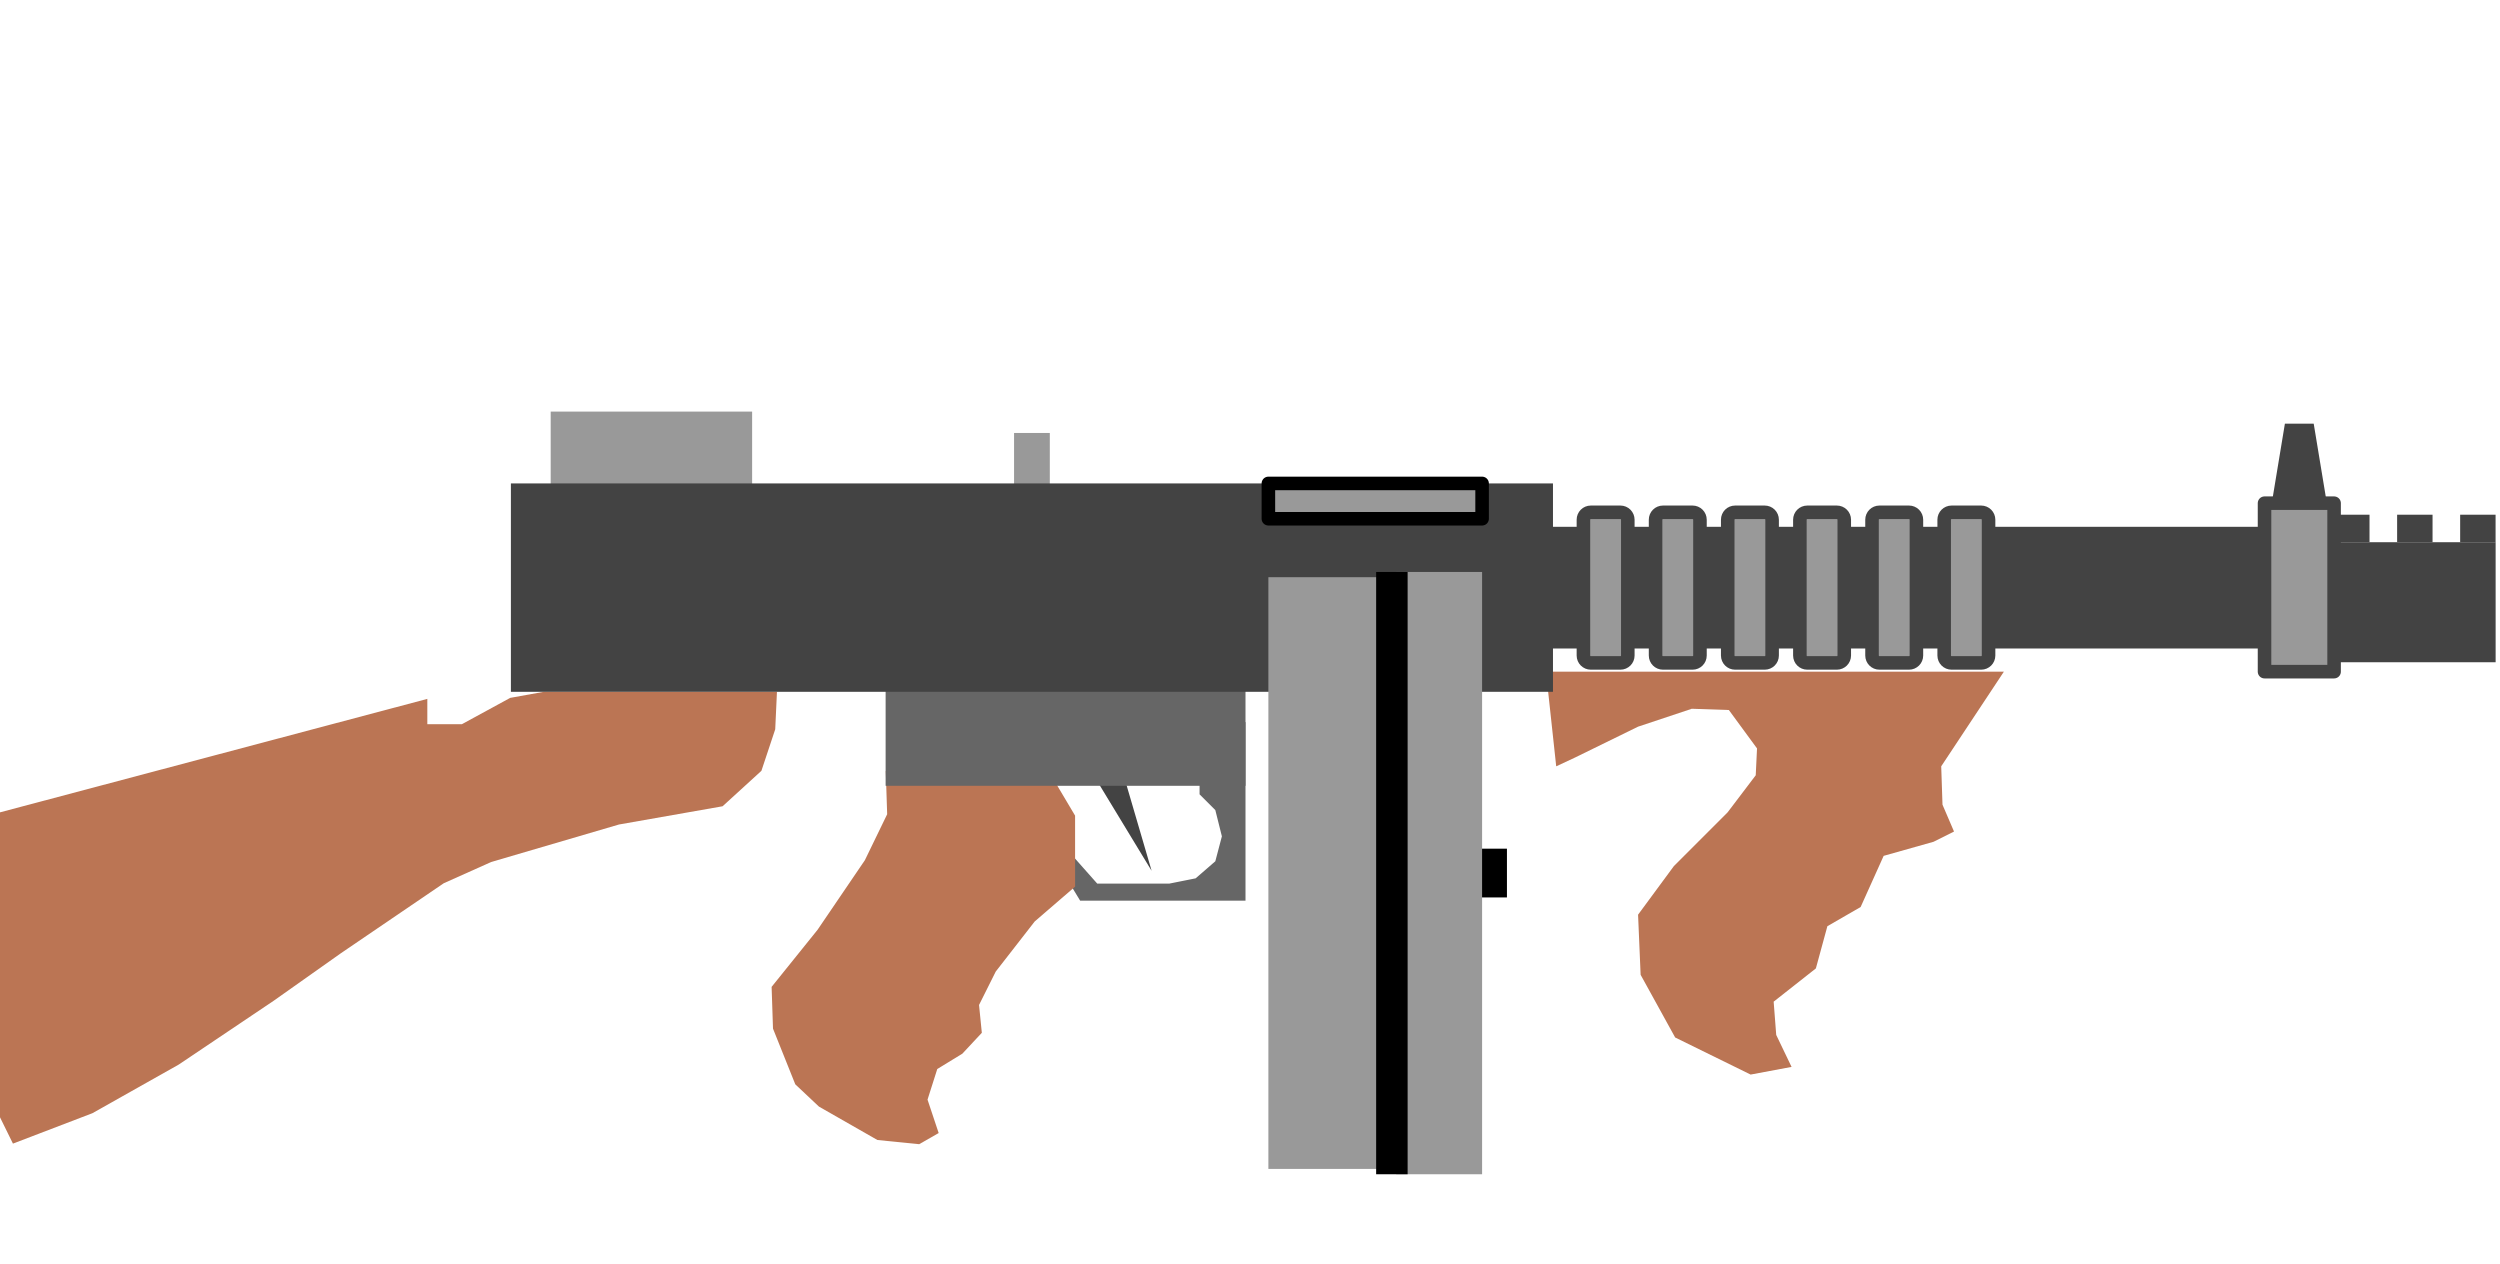 <svg version="1.1" viewBox="0.0 0.0 738.0 373.0" fill="none" stroke="none" stroke-linecap="square" stroke-miterlimit="10" xmlns:xlink="http://www.w3.org/1999/xlink" xmlns="http://www.w3.org/2000/svg"><clipPath id="p.0"><path d="m0 0l738.0 0l0 373.0l-738.0 0l0 -373.0z" clip-rule="nonzero"/></clipPath><g clip-path="url(#p.0)"><path fill="#000000" fill-opacity="0.0" d="m0 0l738.0 0l0 373.0l-738.0 0z" fill-rule="evenodd"/><path fill="#000000" d="m429.856 250.529l14.992 0l0 14.394l-14.992 0z" fill-rule="evenodd"/><path fill="#666666" d="m354.113 213.564l0 20.922l4.649 4.65l1.937 7.748l-1.937 7.362l-5.812 5.038l-7.747 1.549l-21.309 0l-12.01 -13.56l0.388 7.748l6.584 10.851l48.815 0l0 -23.637l0 -29.059z" fill-rule="evenodd"/><path fill="#bb7554" d="m160.55 204.22l68.808 0l-0.511 11.064l-4.078 12.261l-11.468 10.467l-30.581 5.382l-37.716 11.066l-14.017 6.279l-30.325 20.634l-19.877 14.055l-28.034 18.84l-25.483 14.355l-23.446 8.973l-3.822 -7.776l0 -90.015l126.146 -33.495l0 7.478l10.195 0l14.271 -7.776z" fill-rule="evenodd"/><path fill="#999999" d="m299.352 127.814l10.551 0l0 35.559l-10.551 0z" fill-rule="evenodd"/><path fill="#434343" d="m307.835 204.12l32.126 52.945l-18.016 -61.512z" fill-rule="evenodd"/><path fill="#bb7554" d="m456.371 198.273l135.177 0l-18.501 27.943l0.376 11.327l3.4 7.929l-6.043 3.022l-14.725 4.153l-6.796 15.104l-9.817 5.665l-3.398 12.46l-12.461 9.817l0.755 9.817l4.531 9.439l-12.084 2.264l-22.278 -10.948l-10.194 -18.501l-0.755 -17.749l10.572 -14.346l15.858 -15.861l8.305 -10.948l0.379 -7.929l-8.308 -11.329l-10.948 -0.376l-15.858 5.286l-18.504 9.063l-5.662 2.643z" fill-rule="evenodd"/><path fill="#bb7554" d="m261.478 227.625l48.081 0l7.808 13.152l0 20.958l-11.916 10.276l-11.509 14.793l-4.929 9.863l0.822 8.22l-5.753 6.163l-7.399 4.522l-2.877 9.039l3.289 9.864l-5.753 3.289l-12.328 -1.234l-17.262 -9.864l-6.984 -6.575l-6.577 -16.438l-0.409 -12.328l13.562 -16.85l13.971 -20.549l6.577 -13.562z" fill-rule="evenodd"/><path fill="#666666" d="m261.436 197.827l106.236 0l0 34.142l-106.236 0z" fill-rule="evenodd"/><path fill="#999999" d="m162.562 121.501l59.465 0l0 25.89l-59.465 0z" fill-rule="evenodd"/><path fill="#434343" d="m150.816 142.709l307.622 0l0 61.512l-307.622 0z" fill-rule="evenodd"/><path fill="#434343" d="m670.251 150.795l4.252 -25.732l8.504 0l4.252 25.732z" fill-rule="evenodd"/><path fill="#434343" d="m689.023 160.062l47.685 0l0 35.433l-47.685 0z" fill-rule="evenodd"/><path fill="#434343" d="m689.024 151.942l10.457 0l0 8.126l-10.457 0z" fill-rule="evenodd"/><path fill="#999999" d="m668.488 148.542l20.535 0l0 49.732l-20.535 0z" fill-rule="evenodd"/><path stroke="#434343" stroke-width="4.0" stroke-linejoin="round" stroke-linecap="butt" d="m668.488 148.542l20.535 0l0 49.732l-20.535 0z" fill-rule="evenodd"/><path fill="#999999" d="m374.428 170.389l37.071 0l0 174.677l-37.071 0z" fill-rule="evenodd"/><path fill="#999999" d="m412.16 168.845l25.354 0l0 177.795l-25.354 0z" fill-rule="evenodd"/><path fill="#000000" d="m406.239 168.845l9.291 0l0 177.795l-9.291 0z" fill-rule="evenodd"/><path fill="#999999" d="m374.428 142.709l63.087 0l0 10.425l-63.087 0z" fill-rule="evenodd"/><path stroke="#000000" stroke-width="4.0" stroke-linejoin="round" stroke-linecap="butt" d="m374.428 142.709l63.087 0l0 10.425l-63.087 0z" fill-rule="evenodd"/><path fill="#434343" d="m456.89 155.513l212.756 0l0 35.923l-212.756 0z" fill-rule="evenodd"/><path fill="#999999" d="m467.426 153.421l0 0c0 -1.206 0.978 -2.184 2.184 -2.184l8.735 0l0 0c0.579 0 1.135 0.23 1.544 0.64c0.41 0.41 0.64 0.965 0.64 1.544l0 40.087c0 1.206 -0.978 2.184 -2.184 2.184l-8.735 0c-1.206 0 -2.184 -0.978 -2.184 -2.184z" fill-rule="evenodd"/><path stroke="#434343" stroke-width="4.0" stroke-linejoin="round" stroke-linecap="butt" d="m467.426 153.421l0 0c0 -1.206 0.978 -2.184 2.184 -2.184l8.735 0l0 0c0.579 0 1.135 0.23 1.544 0.64c0.41 0.41 0.64 0.965 0.64 1.544l0 40.087c0 1.206 -0.978 2.184 -2.184 2.184l-8.735 0c-1.206 0 -2.184 -0.978 -2.184 -2.184z" fill-rule="evenodd"/><path fill="#999999" d="m488.726 153.421l0 0c0 -1.206 0.978 -2.184 2.184 -2.184l8.735 0l0 0c0.579 0 1.135 0.23 1.544 0.64c0.41 0.41 0.64 0.965 0.64 1.544l0 40.087c0 1.206 -0.978 2.184 -2.184 2.184l-8.735 0c-1.206 0 -2.184 -0.978 -2.184 -2.184z" fill-rule="evenodd"/><path stroke="#434343" stroke-width="4.0" stroke-linejoin="round" stroke-linecap="butt" d="m488.726 153.421l0 0c0 -1.206 0.978 -2.184 2.184 -2.184l8.735 0l0 0c0.579 0 1.135 0.23 1.544 0.64c0.41 0.41 0.64 0.965 0.64 1.544l0 40.087c0 1.206 -0.978 2.184 -2.184 2.184l-8.735 0c-1.206 0 -2.184 -0.978 -2.184 -2.184z" fill-rule="evenodd"/><path fill="#999999" d="m510.025 153.421l0 0c0 -1.206 0.978 -2.184 2.184 -2.184l8.735 0l0 0c0.579 0 1.135 0.23 1.544 0.64c0.409 0.41 0.64 0.965 0.64 1.544l0 40.087c0 1.206 -0.978 2.184 -2.184 2.184l-8.735 0c-1.206 0 -2.184 -0.978 -2.184 -2.184z" fill-rule="evenodd"/><path stroke="#434343" stroke-width="4.0" stroke-linejoin="round" stroke-linecap="butt" d="m510.025 153.421l0 0c0 -1.206 0.978 -2.184 2.184 -2.184l8.735 0l0 0c0.579 0 1.135 0.23 1.544 0.64c0.409 0.41 0.64 0.965 0.64 1.544l0 40.087c0 1.206 -0.978 2.184 -2.184 2.184l-8.735 0c-1.206 0 -2.184 -0.978 -2.184 -2.184z" fill-rule="evenodd"/><path fill="#999999" d="m531.324 153.421l0 0c0 -1.206 0.978 -2.184 2.184 -2.184l8.735 0l0 0c0.579 0 1.135 0.23 1.544 0.64c0.41 0.41 0.64 0.965 0.64 1.544l0 40.087c0 1.206 -0.978 2.184 -2.184 2.184l-8.735 0c-1.206 0 -2.184 -0.978 -2.184 -2.184z" fill-rule="evenodd"/><path stroke="#434343" stroke-width="4.0" stroke-linejoin="round" stroke-linecap="butt" d="m531.324 153.421l0 0c0 -1.206 0.978 -2.184 2.184 -2.184l8.735 0l0 0c0.579 0 1.135 0.23 1.544 0.64c0.41 0.41 0.64 0.965 0.64 1.544l0 40.087c0 1.206 -0.978 2.184 -2.184 2.184l-8.735 0c-1.206 0 -2.184 -0.978 -2.184 -2.184z" fill-rule="evenodd"/><path fill="#999999" d="m552.623 153.421l0 0c0 -1.206 0.978 -2.184 2.184 -2.184l8.735 0l0 0c0.579 0 1.135 0.23 1.544 0.64c0.41 0.41 0.64 0.965 0.64 1.544l0 40.087c0 1.206 -0.978 2.184 -2.184 2.184l-8.735 0c-1.206 0 -2.184 -0.978 -2.184 -2.184z" fill-rule="evenodd"/><path stroke="#434343" stroke-width="4.0" stroke-linejoin="round" stroke-linecap="butt" d="m552.623 153.421l0 0c0 -1.206 0.978 -2.184 2.184 -2.184l8.735 0l0 0c0.579 0 1.135 0.23 1.544 0.64c0.41 0.41 0.64 0.965 0.64 1.544l0 40.087c0 1.206 -0.978 2.184 -2.184 2.184l-8.735 0c-1.206 0 -2.184 -0.978 -2.184 -2.184z" fill-rule="evenodd"/><path fill="#999999" d="m573.922 153.421l0 0c0 -1.206 0.978 -2.184 2.184 -2.184l8.735 0l0 0c0.579 0 1.135 0.23 1.544 0.64c0.41 0.41 0.64 0.965 0.64 1.544l0 40.087c0 1.206 -0.978 2.184 -2.184 2.184l-8.735 0c-1.206 0 -2.184 -0.978 -2.184 -2.184z" fill-rule="evenodd"/><path stroke="#434343" stroke-width="4.0" stroke-linejoin="round" stroke-linecap="butt" d="m573.922 153.421l0 0c0 -1.206 0.978 -2.184 2.184 -2.184l8.735 0l0 0c0.579 0 1.135 0.23 1.544 0.64c0.41 0.41 0.64 0.965 0.64 1.544l0 40.087c0 1.206 -0.978 2.184 -2.184 2.184l-8.735 0c-1.206 0 -2.184 -0.978 -2.184 -2.184z" fill-rule="evenodd"/><path fill="#434343" d="m707.631 151.942l10.457 0l0 8.126l-10.457 0z" fill-rule="evenodd"/><path fill="#434343" d="m726.238 151.942l10.457 0l0 8.126l-10.457 0z" fill-rule="evenodd"/></g></svg>